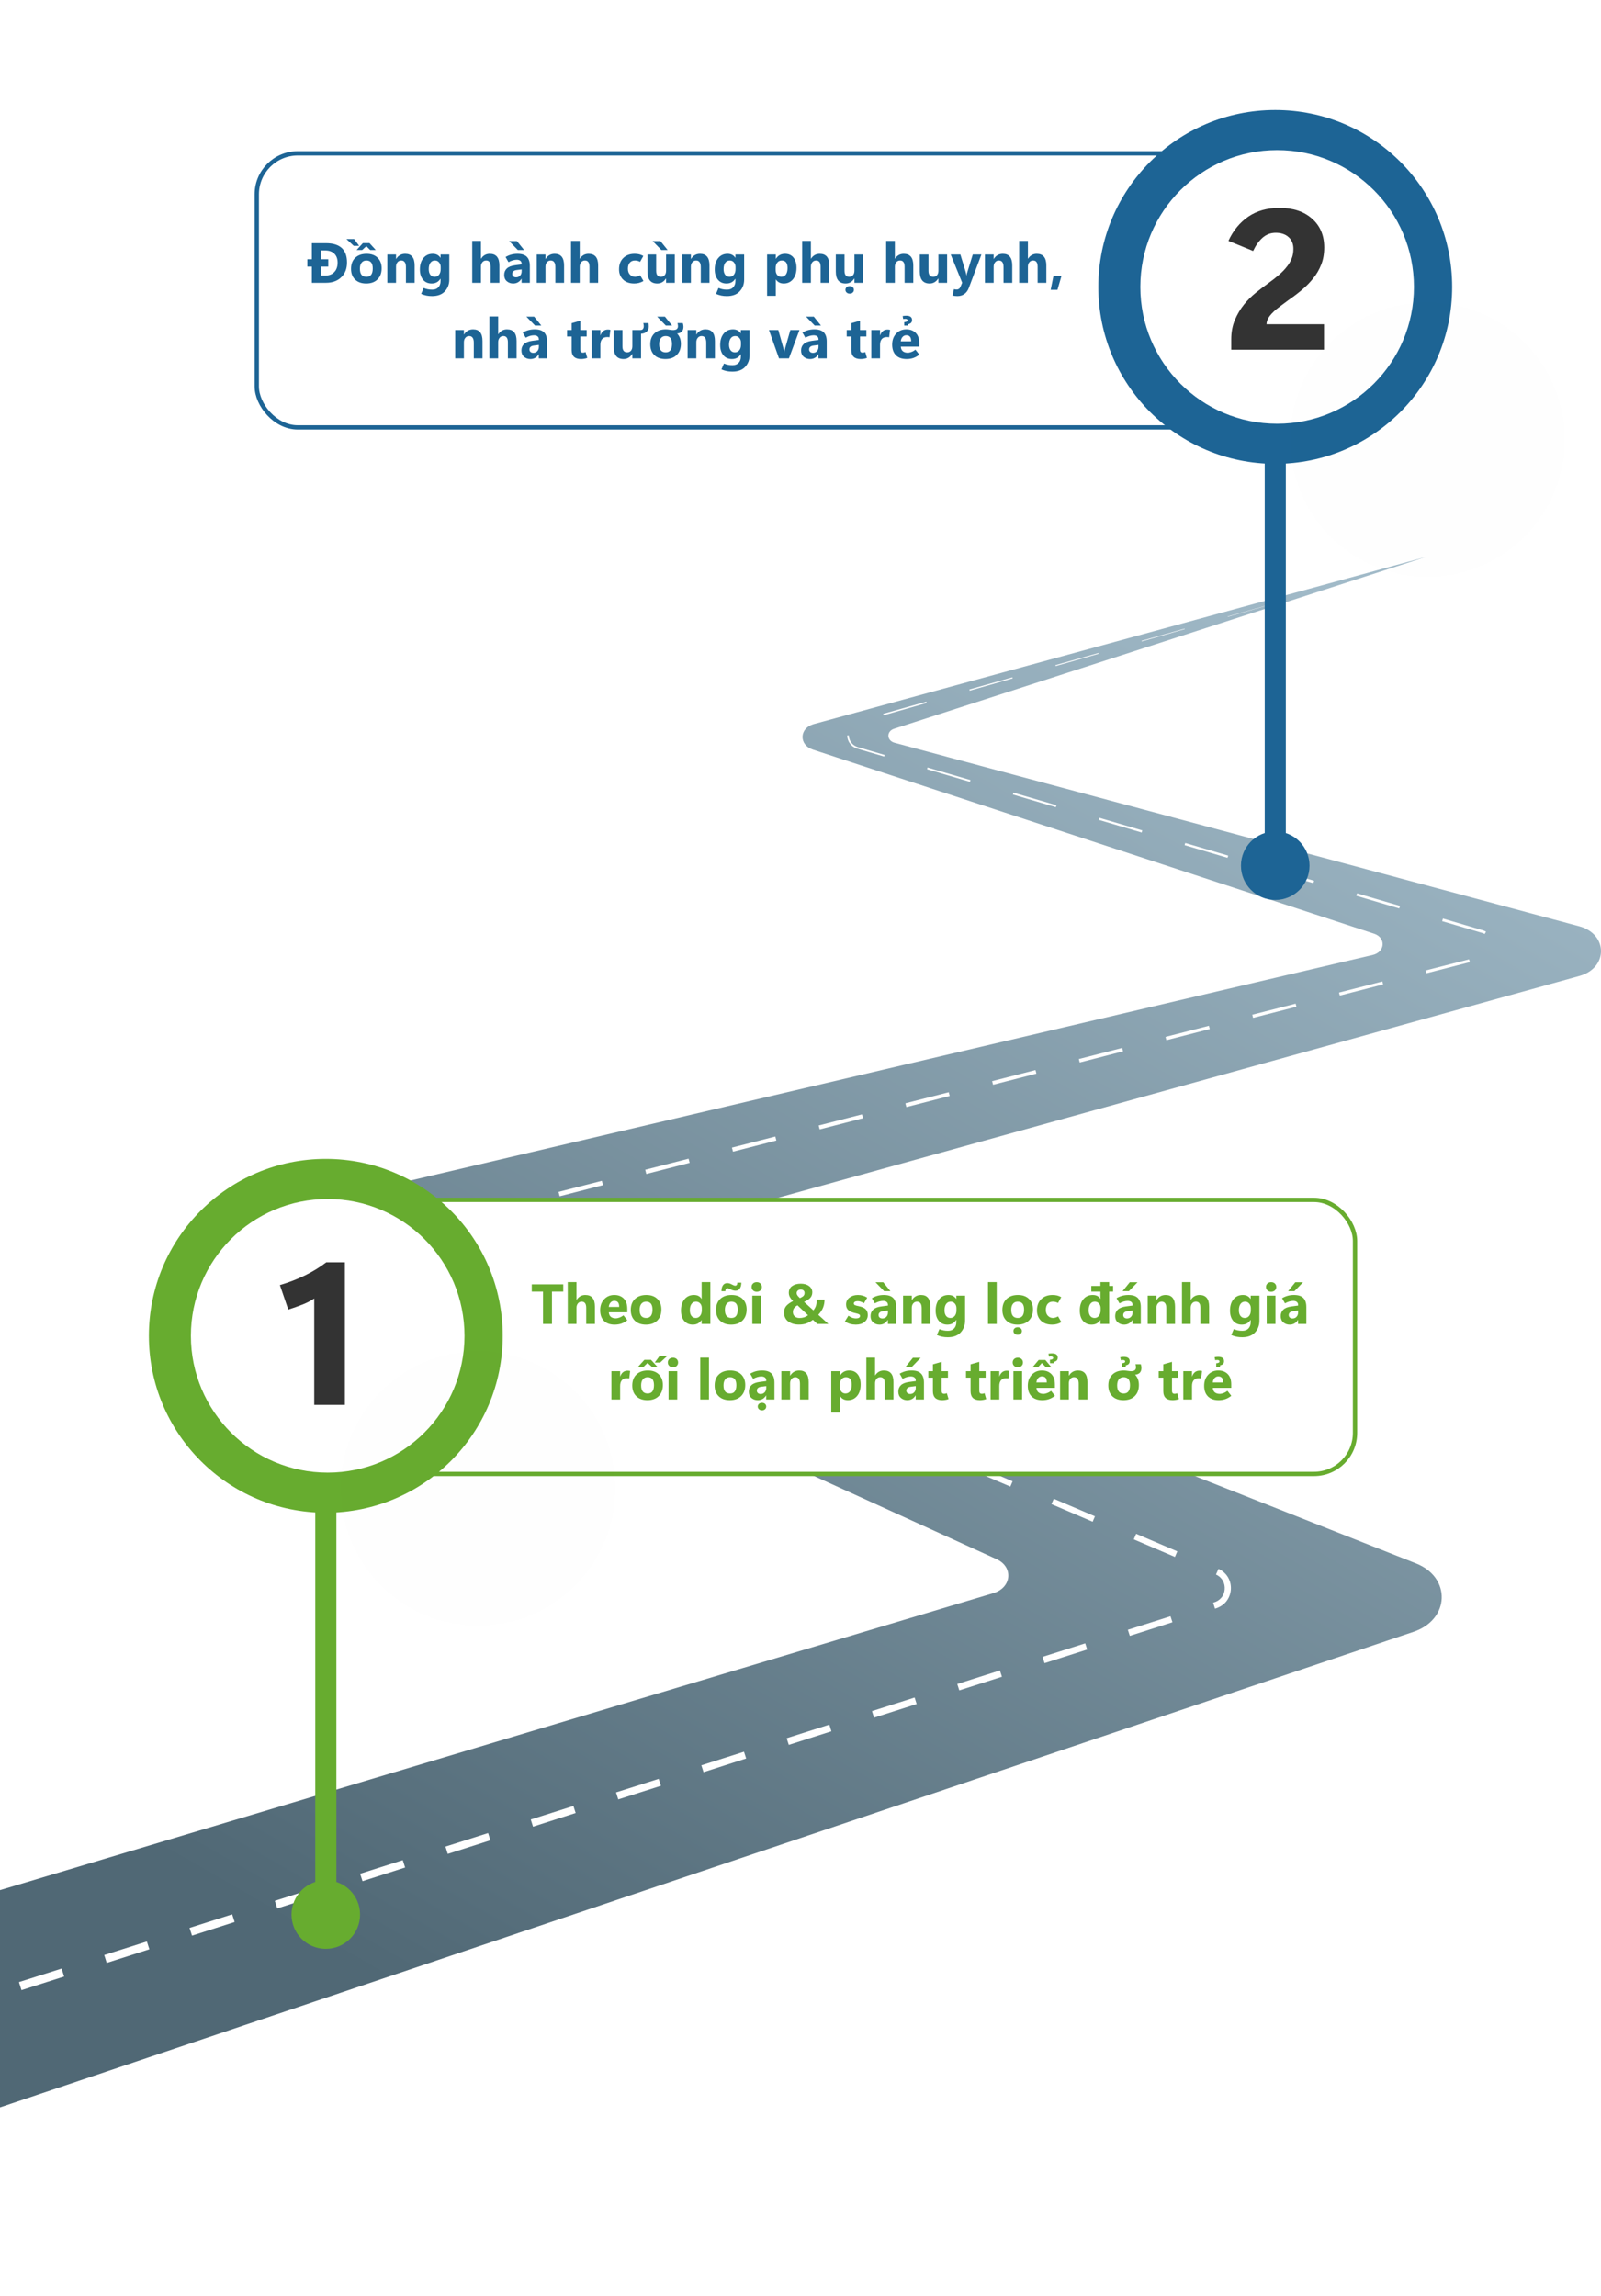 <svg width="463" height="664" viewBox="0 0 742 964" fill="none"
    xmlns="http://www.w3.org/2000/svg">

    <style>
    .pro__once:hover path{
        fill: #67AC2F;
        filter: drop-shadow(3px 5px 2px rgb(0 0 0 / 0.4));
    }
    .pro__once:hover rect{
        fill: #67AC2F;
        filter: drop-shadow(3px 5px 2px rgb(0 0 0 / 0.4));
    }

    .pro__once:hover .pro__text{
        fill: #fff;
    }

    .pro__once:hover rect{
        fill: #fff;
    }

    .pro__twice:hover path{
        fill: #1D6495;
        filter: drop-shadow(3px 5px 2px rgb(0 0 0 / 0.4));
    }

    .pro__twice:hover .pro__text{
        fill: #fff;
    }

    .pro__twice:hover rect{
        fill: #1D6495;
        filter: drop-shadow(3px 5px 2px rgb(0 0 0 / 0.4));
    }

    .pro__twice:hover rect{
        fill: #fff;
    }
    
    </style>


    <path d="M-150.611 870.908L460.411 688.239C468.873 685.711 469.772 676.1 461.895 672.506L183.555 545.726L155.433 532.919C140.682 526.212 143.189 508.056 159.361 504.253L188.632 497.4L636.228 392.474C641.994 391.116 642.412 384.472 636.834 382.634L377.11 297.452L376.734 297.327C370.132 295.154 370.424 287.34 377.152 285.501H377.173L660.861 208.029L414.467 287.632C410.748 288.76 410.853 293.169 414.613 294.172L719.759 375.948L731.877 379.186C745.311 382.78 745.395 398.513 732.002 402.232L718.923 405.846L301.853 521.26C294.728 523.224 294.122 531.414 300.912 534.089L609.568 656.022L656.285 674.47C672.687 680.947 671.976 700.482 655.157 706.145L605.222 722.943L-108.072 962.922C-110.726 963.821 -113.776 962.734 -114.8 960.499L-153.661 876.403C-154.685 874.21 -153.306 871.702 -150.611 870.908Z" fill="url(#paint0_linear_30_363)"/>
    <path d="M8.784 868.505L28.549 862.237L29.719 865.915L9.954 872.224L8.784 868.505Z" fill="white"/>
    <path d="M48.313 855.949L68.078 849.681L69.228 853.295L49.462 859.605L48.313 855.949Z" fill="white"/>
    <path d="M87.843 843.392L107.608 837.103L108.736 840.655L88.992 846.964L87.843 843.392Z" fill="white"/>
    <path d="M127.373 830.835L147.138 824.546L148.245 828.035L128.501 834.345L127.373 830.835Z" fill="white"/>
    <path d="M166.904 818.278L186.669 811.99L187.755 815.395L168.011 821.726L166.904 818.278Z" fill="white"/>
    <path d="M206.454 805.7L226.219 799.432L227.285 802.775L207.52 809.085L206.454 805.7Z" fill="white"/>
    <path d="M245.984 793.144L265.749 786.876L266.794 790.135L247.029 796.466L245.984 793.144Z" fill="white"/>
    <path d="M285.515 780.587L305.28 774.319L306.304 777.516L286.539 783.825L285.515 780.587Z" fill="white"/>
    <path d="M325.044 768.03L344.809 761.741L345.812 764.875L326.068 771.206L325.044 768.03Z" fill="white"/>
    <path d="M364.575 755.473L384.361 749.184L385.322 752.256L365.578 758.565L364.575 755.473Z" fill="white"/>
    <path d="M404.126 742.916L423.891 736.627L424.831 739.636L405.087 745.946L404.126 742.916Z" fill="white"/>
    <path d="M443.656 730.36L463.421 724.071L464.361 726.996L444.596 733.306L443.656 730.36Z" fill="white"/>
    <path d="M483.186 717.782L502.951 711.514L503.87 714.376L484.105 720.686L483.186 717.782Z" fill="white"/>
    <path d="M522.716 705.225L542.481 698.957L543.379 701.736L523.614 708.046L522.716 705.225Z" fill="white"/>
    <path d="M562.245 692.668C563.833 692.229 565.003 691.54 565.964 690.453C566.905 689.388 567.469 687.988 567.594 686.567C567.719 685.126 567.427 683.663 566.717 682.43C566.006 681.198 564.899 680.216 563.562 679.61L564.732 676.998C566.549 677.813 568.179 679.213 569.182 680.989C570.206 682.765 570.624 684.833 570.436 686.818C570.247 688.824 569.454 690.788 568.116 692.334C566.821 693.88 564.836 694.966 563.102 695.426L562.245 692.668Z" fill="white"/>
    <path d="M544.528 671.462L525.453 663.313L526.56 660.743L545.635 668.871L544.528 671.462Z" fill="white"/>
    <path d="M506.398 655.144L487.323 646.995L488.388 644.509L507.464 652.636L506.398 655.144Z" fill="white"/>
    <path d="M468.246 638.847L449.171 630.699L450.195 628.275L469.291 636.403L468.246 638.847Z" fill="white"/>
    <path d="M430.096 622.55L411.021 614.402L412.023 612.041L431.12 620.168L430.096 622.55Z" fill="white"/>
    <path d="M391.945 606.253L372.89 598.105L373.851 595.807L392.948 603.934L391.945 606.253Z" fill="white"/>
    <path d="M353.814 589.957L334.739 581.808L335.679 579.573L354.775 587.7L353.814 589.957Z" fill="white"/>
    <path d="M315.663 573.66L296.588 565.491L297.507 563.339L316.603 571.466L315.663 573.66Z" fill="white"/>
    <path d="M277.512 557.343L258.458 549.194L259.335 547.105L278.432 555.232L277.512 557.343Z" fill="white"/>
    <path d="M239.383 541.046L229.855 536.972L225.092 534.924C223.462 534.214 221.979 533.65 220.265 532.814L221.289 530.871C222.689 531.54 224.423 532.229 225.969 532.898L230.733 534.924L240.281 538.978L239.383 541.046Z" fill="white"/>
    <path d="M218.573 513.551C220.056 512.36 221.978 511.649 223.671 511.273L228.685 509.999L238.735 507.429L239.257 509.497L229.207 512.088L224.193 513.383C222.501 513.759 221.143 514.303 219.889 515.285L218.573 513.551Z" fill="white"/>
    <path d="M258.854 502.289L278.933 497.17L279.455 499.155L259.377 504.315L258.854 502.289Z" fill="white"/>
    <path d="M299.032 492.03L319.131 486.912L319.633 488.834L299.534 493.994L299.032 492.03Z" fill="white"/>
    <path d="M339.231 481.772L359.331 476.632L359.811 478.492L339.712 483.652L339.231 481.772Z" fill="white"/>
    <path d="M379.43 471.513L399.508 466.373L399.968 468.149L379.889 473.331L379.43 471.513Z" fill="white"/>
    <path d="M419.607 461.234L439.707 456.115L440.145 457.828L420.067 462.989L419.607 461.234Z" fill="white"/>
    <path d="M459.806 450.975L479.906 445.836L480.324 447.486L460.245 452.647L459.806 450.975Z" fill="white"/>
    <path d="M500.004 440.717L520.083 435.577L520.5 437.144L500.401 442.325L500.004 440.717Z" fill="white"/>
    <path d="M540.182 430.458L560.281 425.318L560.678 426.823L540.579 431.983L540.182 430.458Z" fill="white"/>
    <path d="M580.381 420.178L600.48 415.059L600.836 416.48L580.757 421.641L580.381 420.178Z" fill="white"/>
    <path d="M620.579 409.92L640.678 404.78L641.013 406.138L620.934 411.32L620.579 409.92Z" fill="white"/>
    <path d="M660.757 399.662L680.856 394.522L681.19 395.817L661.112 400.978L660.757 399.662Z" fill="white"/>
    <path d="M688.086 382.78C687.418 382.383 686.645 382.195 685.788 381.944L683.302 381.213L678.329 379.75L668.384 376.825L668.739 375.613L678.684 378.538L683.657 380.001L686.143 380.732C686.937 380.962 687.877 381.192 688.713 381.693L688.086 382.78Z" fill="white"/>
    <path d="M648.493 370.933L628.603 365.062L628.937 363.934L648.828 369.763L648.493 370.933Z" fill="white"/>
    <path d="M608.691 359.212L588.801 353.341L589.114 352.276L609.025 358.105L608.691 359.212Z" fill="white"/>
    <path d="M568.91 347.47L549.02 341.599L549.312 340.596L569.223 346.446L568.91 347.47Z" fill="white"/>
    <path d="M529.129 335.749L509.239 329.878L509.511 328.938L529.401 334.767L529.129 335.749Z" fill="white"/>
    <path d="M489.328 324.007L469.438 318.136L469.689 317.28L489.6 323.109L489.328 324.007Z" fill="white"/>
    <path d="M449.548 312.265L429.657 306.415L429.887 305.621L449.798 311.45L449.548 312.265Z" fill="white"/>
    <path d="M409.767 300.544L399.822 297.619L397.336 296.887C396.458 296.616 395.644 296.198 394.933 295.613C393.512 294.422 392.698 292.625 392.635 290.787L393.387 290.766C393.45 292.395 394.181 293.983 395.435 295.028C396.646 296.094 398.401 296.365 400.052 296.887L409.997 299.813L409.767 300.544Z" fill="white"/>
    <path d="M409.328 280.758L429.302 275.117L429.469 275.723L409.516 281.426L409.328 280.758Z" fill="white"/>
    <path d="M449.255 269.476L469.208 263.835L469.354 264.315L449.401 270.019L449.255 269.476Z" fill="white"/>
    <path d="M489.161 258.194L509.135 252.552L509.218 252.908L489.286 258.611L489.161 258.194Z" fill="white"/>
    <path d="M529.088 246.911L549.041 241.27L549.103 241.479L529.171 247.203L529.088 246.911Z" fill="white"/>
    <path d="M568.994 235.629L588.968 229.988L588.988 230.071L569.056 235.775L568.994 235.629Z" fill="white"/>
    <path d="M608.921 224.346L618.971 221.505L608.921 224.367V224.346Z" fill="white"/>
    <path d="M155.896 643.554H146.116V837.17H155.896V643.554Z" fill="#67AC2F"/>

    <a class="pro__once" href="http://youcare.vn/hanh-trinh-1/" target="_blank">
        <rect x="152" y="506" width="476" height="127" rx="19" fill="white" stroke="#67AC2F" stroke-width="2"/>
        <path d="M150.992 650.984C196.275 650.984 232.984 614.275 232.984 568.992C232.984 523.709 196.275 487 150.992 487C105.709 487 69 523.709 69 568.992C69 614.275 105.709 650.984 150.992 650.984Z" fill="#67AC2F"/>
        <path d="M151.873 632.395C186.889 632.395 215.275 604.009 215.275 568.992C215.275 533.976 186.889 505.589 151.873 505.589C116.856 505.589 88.47 533.976 88.47 568.992C88.47 604.009 116.856 632.395 151.873 632.395Z" fill="white"/>
        <path class="pro__text" d="M159.829 601H145.632V551.691C143.979 552.803 142.146 553.749 140.133 554.531C138.15 555.312 135.971 556.078 133.597 556.829L129.721 545.471C133.838 544.269 137.729 542.767 141.395 540.964C145.061 539.161 148.336 537.148 151.221 534.924H159.829V601Z" fill="#333333"/>
    </a>

    <a class="pro__twice" href="http://youcare.vn/hanh-trinh-2/" target="_blank">
        <rect x="119" y="21" width="476" height="127" rx="19" fill="white" stroke="#1D6495" stroke-width="2"/>
        <path d="M591.024 164.898C636.307 164.898 673.016 128.189 673.016 82.906C673.016 37.623 636.307 0.914 591.024 0.914C545.741 0.914 509.032 37.623 509.032 82.906C509.032 128.189 545.741 164.898 591.024 164.898Z" fill="#1D6495"/>
        <path d="M591.904 146.309C626.921 146.309 655.307 117.923 655.307 82.906C655.307 47.89 626.921 19.504 591.904 19.504C556.888 19.504 528.501 47.89 528.501 82.906C528.501 117.923 556.888 146.309 591.904 146.309Z" fill="white"/>

        <path class="pro__text" d="M570.634 112V107.132C570.634 103.827 571.19 100.867 572.302 98.253C573.413 95.609 574.811 93.235 576.493 91.132C578.176 89.058 580.009 87.225 581.992 85.633C584.005 84.01 585.913 82.553 587.716 81.261C589.609 79.909 591.262 78.617 592.674 77.385C594.117 76.153 595.319 74.921 596.28 73.689C597.272 72.487 598.038 71.225 598.579 69.903C599.15 68.581 599.435 67.033 599.435 65.26C599.435 62.947 598.684 61.129 597.181 59.806C595.709 58.484 593.726 57.823 591.232 57.823C588.948 57.823 586.935 58.575 585.192 60.077C583.48 61.579 582.007 63.638 580.775 66.252L569.327 61.564C571.49 56.847 574.54 53.121 578.477 50.386C582.443 47.652 587.281 46.285 592.99 46.285C599.33 46.285 604.363 47.953 608.089 51.288C611.845 54.593 613.723 59.04 613.723 64.629C613.723 67.604 613.257 70.248 612.326 72.562C611.424 74.876 610.207 76.979 608.675 78.872C607.172 80.765 605.445 82.538 603.492 84.191C601.569 85.813 599.54 87.361 597.407 88.833C596.055 89.855 594.718 90.846 593.395 91.808C592.103 92.739 590.977 93.686 590.015 94.647C588.993 95.639 588.227 96.6 587.716 97.532C587.236 98.463 586.995 99.35 586.995 100.191H613.633V112H570.634Z" fill="#333333"/>
    </a>


    <g opacity="0.3">
        <path opacity="0.014" d="M231.818 702.511C266.487 696.844 289.999 664.145 284.333 629.476C278.666 594.806 245.967 571.294 211.297 576.96C176.628 582.627 153.116 615.326 158.782 649.996C164.449 684.665 197.148 708.177 231.818 702.511Z" fill="#231F20"/>
    </g>

    <path d="M166.879 837.198C166.879 845.979 159.772 853.086 150.991 853.086C142.21 853.086 135.104 845.979 135.104 837.198C135.104 828.418 142.21 821.311 150.991 821.311C159.772 821.311 166.879 828.418 166.879 837.198Z" fill="#67AC2F"/>
    
    <path d="M261.048 548.507H255.811V563.499H251.663V548.507H246.452V545.139H261.048V548.507ZM275.72 563.499H271.687V556.047C271.687 555.083 271.512 554.362 271.162 553.884C270.812 553.406 270.287 553.167 269.587 553.167C268.87 553.167 268.29 553.436 267.846 553.973C267.402 554.511 267.18 555.194 267.18 556.022V563.499H263.135V544.09H267.18V552.335H267.232C267.727 551.575 268.311 551.007 268.986 550.632C269.66 550.256 270.419 550.069 271.264 550.069C272.75 550.069 273.863 550.517 274.606 551.413C275.349 552.309 275.72 553.653 275.72 555.446V563.499ZM290.712 558.096H282.16C282.228 559.043 282.544 559.748 283.107 560.208C283.679 560.669 284.464 560.9 285.463 560.9C285.838 560.9 286.355 560.789 287.012 560.567C287.678 560.336 288.322 559.978 288.945 559.491L290.738 561.783C289.842 562.492 288.92 563.008 287.972 563.332C287.025 563.657 285.979 563.819 284.836 563.819C282.719 563.819 281.076 563.234 279.906 562.065C278.737 560.887 278.152 559.248 278.152 557.149C278.152 555.057 278.771 553.355 280.009 552.04C281.247 550.726 282.813 550.069 284.708 550.069C286.526 550.069 287.981 550.619 289.073 551.72C290.166 552.813 290.712 554.404 290.712 556.496V558.096ZM286.961 555.612C286.961 554.596 286.769 553.875 286.385 553.448C286.009 553.013 285.442 552.796 284.682 552.796C284.033 552.796 283.47 553.047 282.992 553.551C282.523 554.054 282.237 554.742 282.134 555.612H286.961ZM299.367 563.819C297.182 563.819 295.462 563.204 294.207 561.975C292.953 560.746 292.33 559.086 292.338 556.995C292.347 554.827 292.995 553.133 294.284 551.912C295.582 550.683 297.336 550.069 299.546 550.069C301.723 550.069 303.43 550.679 304.667 551.899C305.905 553.12 306.524 554.742 306.524 556.764C306.524 558.932 305.884 560.652 304.603 561.924C303.332 563.187 301.586 563.819 299.367 563.819ZM299.495 560.721C300.468 560.721 301.193 560.396 301.671 559.748C302.158 559.099 302.401 558.13 302.401 556.841C302.401 555.621 302.158 554.703 301.671 554.089C301.185 553.474 300.451 553.167 299.469 553.167C298.513 553.167 297.771 553.5 297.242 554.165C296.712 554.823 296.448 555.749 296.448 556.944C296.448 558.207 296.7 559.154 297.203 559.786C297.715 560.409 298.479 560.721 299.495 560.721ZM325.126 561.694C324.666 562.402 324.098 562.935 323.424 563.294C322.749 563.644 321.964 563.819 321.068 563.819C319.438 563.819 318.119 563.243 317.112 562.09C316.113 560.93 315.614 559.312 315.614 557.238C315.614 555.07 316.164 553.333 317.265 552.027C318.375 550.721 319.817 550.069 321.593 550.069C322.438 550.069 323.155 550.222 323.744 550.529C324.333 550.828 324.794 551.281 325.126 551.887H325.178V544.09H329.223V563.499H325.178V561.694H325.126ZM319.724 557.123C319.724 558.275 319.967 559.163 320.453 559.786C320.94 560.409 321.614 560.721 322.476 560.721C323.296 560.721 323.961 560.392 324.473 559.735C324.994 559.078 325.254 558.207 325.254 557.123V556.137C325.254 555.284 325.007 554.575 324.512 554.012C324.017 553.448 323.372 553.167 322.579 553.167C321.682 553.167 320.983 553.521 320.479 554.229C319.975 554.929 319.724 555.894 319.724 557.123ZM338.877 563.819C336.692 563.819 334.972 563.204 333.717 561.975C332.462 560.746 331.839 559.086 331.848 556.995C331.856 554.827 332.505 553.133 333.794 551.912C335.091 550.683 336.845 550.069 339.056 550.069C341.232 550.069 342.94 550.679 344.177 551.899C345.415 553.12 346.034 554.742 346.034 556.764C346.034 558.932 345.393 560.652 344.113 561.924C342.841 563.187 341.096 563.819 338.877 563.819ZM339.005 560.721C339.978 560.721 340.703 560.396 341.181 559.748C341.668 559.099 341.911 558.13 341.911 556.841C341.911 555.621 341.668 554.703 341.181 554.089C340.695 553.474 339.961 553.167 338.979 553.167C338.023 553.167 337.281 553.5 336.751 554.165C336.222 554.823 335.958 555.749 335.958 556.944C335.958 558.207 336.209 559.154 336.713 559.786C337.225 560.409 337.989 560.721 339.005 560.721ZM343.575 544.346C343.575 545.541 343.336 546.467 342.858 547.124C342.389 547.773 341.745 548.097 340.925 548.097C340.558 548.097 340.195 548.05 339.837 547.956C339.478 547.862 339.124 547.726 338.774 547.546C338.399 547.341 338.079 547.192 337.814 547.098C337.55 546.996 337.345 546.945 337.2 546.945C336.858 546.945 336.602 547.06 336.431 547.29C336.261 547.521 336.175 547.866 336.175 548.327H334.37C334.37 547.141 334.605 546.219 335.074 545.562C335.544 544.905 336.201 544.576 337.046 544.576C337.396 544.576 337.75 544.627 338.109 544.73C338.467 544.832 338.83 544.99 339.197 545.203C339.538 545.391 339.837 545.532 340.093 545.626C340.349 545.72 340.562 545.767 340.733 545.767C341.066 545.767 341.314 545.647 341.476 545.408C341.646 545.169 341.732 544.815 341.732 544.346H343.575ZM350.707 548.583C350.007 548.583 349.435 548.37 348.991 547.943C348.547 547.516 348.325 546.987 348.325 546.356C348.325 545.698 348.547 545.165 348.991 544.755C349.435 544.337 350.007 544.128 350.707 544.128C351.415 544.128 351.987 544.337 352.422 544.755C352.866 545.165 353.088 545.698 353.088 546.356C353.088 547.013 352.866 547.551 352.422 547.969C351.987 548.379 351.415 548.583 350.707 548.583ZM352.704 563.499H348.658V550.389H352.704V563.499ZM378.809 563.499L376.748 561.566C375.732 562.351 374.725 562.918 373.726 563.268C372.728 563.618 371.588 563.793 370.308 563.793C368.302 563.793 366.646 563.315 365.34 562.359C364.035 561.403 363.382 560.008 363.382 558.173C363.382 556.884 363.753 555.843 364.495 555.049C365.247 554.247 366.266 553.534 367.555 552.911C366.864 552.194 366.36 551.541 366.045 550.952C365.737 550.363 365.584 549.727 365.584 549.044C365.584 547.687 366.104 546.646 367.146 545.92C368.187 545.195 369.523 544.832 371.153 544.832C372.723 544.832 373.999 545.203 374.981 545.946C375.971 546.689 376.466 547.649 376.466 548.827C376.466 549.723 376.214 550.512 375.711 551.195C375.207 551.869 374.192 552.565 372.664 553.282L376.978 557.2C377.601 556.423 378.02 555.642 378.233 554.857C378.446 554.063 378.553 553.188 378.553 552.232H382.138C382.138 553.53 381.92 554.737 381.485 555.855C381.058 556.974 380.316 558.109 379.257 559.261L383.93 563.499H378.809ZM370.718 551.515C371.435 551.208 371.972 550.884 372.331 550.542C372.698 550.192 372.881 549.714 372.881 549.108C372.881 548.605 372.706 548.216 372.356 547.943C372.006 547.67 371.605 547.534 371.153 547.534C370.581 547.534 370.116 547.696 369.757 548.02C369.399 548.336 369.22 548.72 369.22 549.172C369.22 549.556 369.339 549.923 369.578 550.273C369.817 550.615 370.197 551.029 370.718 551.515ZM374.507 559.466L369.578 554.844C369.006 555.168 368.511 555.578 368.093 556.073C367.683 556.56 367.479 557.204 367.479 558.006C367.479 558.834 367.76 559.496 368.323 559.991C368.887 560.486 369.617 560.733 370.513 560.733C371.272 560.733 371.964 560.639 372.587 560.452C373.21 560.264 373.85 559.935 374.507 559.466ZM391.561 562.359L393.212 559.671C393.656 560.012 394.181 560.307 394.787 560.554C395.393 560.802 396.067 560.925 396.81 560.925C397.331 560.925 397.757 560.832 398.09 560.644C398.423 560.447 398.59 560.161 398.59 559.786C398.59 559.487 398.466 559.252 398.218 559.082C397.979 558.903 397.497 558.736 396.772 558.582C395.141 558.241 393.959 557.759 393.225 557.136C392.491 556.513 392.124 555.621 392.124 554.46C392.124 553.128 392.653 552.066 393.712 551.272C394.779 550.47 396.08 550.069 397.617 550.069C398.419 550.069 399.183 550.175 399.908 550.389C400.634 550.593 401.304 550.901 401.918 551.31L400.395 553.909C399.874 553.577 399.379 553.333 398.91 553.18C398.44 553.017 397.958 552.936 397.463 552.936C396.942 552.936 396.52 553.035 396.195 553.231C395.88 553.427 395.722 553.679 395.722 553.986C395.722 554.345 395.88 554.605 396.195 554.767C396.511 554.921 397.1 555.083 397.962 555.254C399.482 555.561 400.566 556.043 401.214 556.7C401.863 557.349 402.187 558.228 402.187 559.338C402.187 560.678 401.679 561.762 400.664 562.59C399.657 563.409 398.316 563.819 396.644 563.819C395.73 563.819 394.855 563.704 394.019 563.473C393.191 563.234 392.372 562.863 391.561 562.359ZM415.336 563.499H411.508V561.617H411.457C411.021 562.351 410.475 562.901 409.818 563.268C409.169 563.635 408.431 563.819 407.603 563.819C406.468 563.819 405.49 563.473 404.671 562.782C403.86 562.082 403.455 561.105 403.455 559.85C403.455 558.638 403.856 557.648 404.658 556.88C405.469 556.111 406.732 555.612 408.448 555.382L411.533 554.972V554.716C411.533 554.093 411.333 553.623 410.932 553.308C410.53 552.983 409.976 552.821 409.267 552.821C408.73 552.821 408.128 552.911 407.462 553.09C406.805 553.269 406.135 553.555 405.452 553.948L404.082 551.554C404.978 551.033 405.866 550.657 406.745 550.427C407.633 550.188 408.597 550.069 409.639 550.069C411.593 550.069 413.031 550.534 413.953 551.464C414.875 552.394 415.336 553.794 415.336 555.663V563.499ZM411.533 558.173V557.289L409.152 557.597C408.495 557.682 408 557.883 407.667 558.198C407.343 558.506 407.18 558.898 407.18 559.376C407.18 559.837 407.338 560.217 407.654 560.516C407.978 560.806 408.414 560.951 408.96 560.951C409.72 560.951 410.338 560.691 410.816 560.17C411.294 559.641 411.533 558.975 411.533 558.173ZM412.686 548.315H409.779L405.759 544.179H409.357L412.686 548.315ZM431.199 563.499H427.166V556.214C427.166 555.198 426.982 554.439 426.615 553.935C426.257 553.423 425.715 553.167 424.989 553.167C424.289 553.167 423.713 553.436 423.261 553.973C422.808 554.511 422.582 555.194 422.582 556.022V563.499H418.537V550.389H422.582V552.463H422.634C423.12 551.66 423.713 551.063 424.413 550.67C425.113 550.269 425.924 550.069 426.846 550.069C428.297 550.069 429.385 550.521 430.11 551.426C430.836 552.322 431.199 553.67 431.199 555.471V563.499ZM447.266 562.001C447.266 564.16 446.584 565.974 445.218 567.442C443.861 568.919 441.868 569.657 439.239 569.657C438.317 569.657 437.459 569.576 436.666 569.414C435.88 569.252 435.065 568.991 434.22 568.633L435.385 565.893C436.034 566.166 436.661 566.362 437.267 566.482C437.873 566.61 438.56 566.674 439.329 566.674C440.592 566.674 441.556 566.303 442.222 565.56C442.888 564.826 443.221 563.857 443.221 562.654V561.617H443.169C442.709 562.351 442.137 562.901 441.454 563.268C440.771 563.635 439.981 563.819 439.085 563.819C437.404 563.819 436.072 563.23 435.091 562.052C434.118 560.866 433.631 559.291 433.631 557.328C433.631 555.1 434.177 553.333 435.27 552.027C436.363 550.721 437.801 550.069 439.585 550.069C440.378 550.069 441.074 550.222 441.671 550.529C442.277 550.837 442.777 551.298 443.169 551.912H443.221V550.389H447.266V562.001ZM443.272 557.2V556.163C443.272 555.335 443.024 554.631 442.529 554.05C442.043 553.461 441.407 553.167 440.622 553.167C439.725 553.167 439.021 553.517 438.509 554.217C437.997 554.917 437.741 555.902 437.741 557.174C437.741 558.267 437.984 559.133 438.471 559.773C438.957 560.405 439.623 560.721 440.468 560.721C441.313 560.721 441.992 560.4 442.504 559.76C443.016 559.112 443.272 558.258 443.272 557.2ZM457.893 563.499V544.09H461.939V563.499H457.893ZM471.592 563.819C469.407 563.819 467.687 563.204 466.432 561.975C465.178 560.746 464.555 559.086 464.563 556.995C464.572 554.827 465.22 553.133 466.509 551.912C467.807 550.683 469.561 550.069 471.771 550.069C473.948 550.069 475.655 550.679 476.892 551.899C478.13 553.12 478.749 554.742 478.749 556.764C478.749 558.932 478.109 560.652 476.828 561.924C475.557 563.187 473.811 563.819 471.592 563.819ZM471.72 560.721C472.693 560.721 473.418 560.396 473.896 559.748C474.383 559.099 474.626 558.13 474.626 556.841C474.626 555.621 474.383 554.703 473.896 554.089C473.41 553.474 472.676 553.167 471.694 553.167C470.738 553.167 469.996 553.5 469.467 554.165C468.937 554.823 468.673 555.749 468.673 556.944C468.673 558.207 468.925 559.154 469.428 559.786C469.94 560.409 470.704 560.721 471.72 560.721ZM471.656 568.518C471.084 568.518 470.61 568.347 470.235 568.005C469.868 567.664 469.684 567.25 469.684 566.764C469.684 566.251 469.872 565.833 470.248 565.509C470.623 565.193 471.093 565.035 471.656 565.035C472.228 565.035 472.693 565.197 473.051 565.522C473.418 565.846 473.602 566.26 473.602 566.764C473.602 567.267 473.418 567.685 473.051 568.018C472.693 568.351 472.228 568.518 471.656 568.518ZM491.91 562.679C491.219 563.072 490.532 563.358 489.849 563.537C489.175 563.725 488.436 563.819 487.634 563.819C485.415 563.819 483.686 563.209 482.449 561.988C481.211 560.767 480.592 559.193 480.592 557.264C480.592 555.036 481.25 553.282 482.564 552.002C483.887 550.713 485.637 550.069 487.813 550.069C488.641 550.069 489.362 550.15 489.977 550.312C490.591 550.465 491.215 550.717 491.846 551.067L490.348 553.781C489.956 553.568 489.571 553.414 489.196 553.32C488.829 553.218 488.423 553.167 487.98 553.167C486.955 553.167 486.153 553.5 485.573 554.165C484.992 554.831 484.702 555.774 484.702 556.995C484.702 558.164 485.026 559.078 485.675 559.735C486.324 560.392 487.109 560.721 488.031 560.721C488.278 560.721 488.616 560.665 489.042 560.554C489.478 560.435 489.917 560.247 490.361 559.991L491.91 562.679ZM515.877 548.507H514.046V563.499H510.001V561.694H509.949C509.489 562.402 508.921 562.935 508.247 563.294C507.572 563.644 506.787 563.819 505.891 563.819C504.252 563.819 502.933 563.243 501.935 562.09C500.936 560.93 500.437 559.312 500.437 557.238C500.437 555.07 500.987 553.333 502.088 552.027C503.19 550.721 504.632 550.069 506.416 550.069C507.261 550.069 507.978 550.222 508.567 550.529C509.156 550.828 509.617 551.281 509.949 551.887H510.001V548.507H505.776V545.882H510.001V544.09H514.046V545.882H515.877V548.507ZM510.078 557.123V556.137C510.078 555.284 509.83 554.575 509.335 554.012C508.84 553.448 508.195 553.167 507.402 553.167C506.506 553.167 505.806 553.521 505.302 554.229C504.798 554.929 504.547 555.894 504.547 557.123C504.547 558.275 504.79 559.163 505.276 559.786C505.763 560.409 506.437 560.721 507.299 560.721C508.119 560.721 508.784 560.392 509.297 559.735C509.817 559.078 510.078 558.207 510.078 557.123ZM528.719 563.499H524.891V561.617H524.839C524.404 562.351 523.858 562.901 523.201 563.268C522.552 563.635 521.814 563.819 520.986 563.819C519.85 563.819 518.873 563.473 518.054 562.782C517.243 562.082 516.837 561.105 516.837 559.85C516.837 558.638 517.239 557.648 518.041 556.88C518.852 556.111 520.115 555.612 521.831 555.382L524.916 554.972V554.716C524.916 554.093 524.716 553.623 524.314 553.308C523.913 552.983 523.358 552.821 522.65 552.821C522.112 552.821 521.511 552.911 520.845 553.09C520.188 553.269 519.518 553.555 518.835 553.948L517.465 551.554C518.361 551.033 519.249 550.657 520.128 550.427C521.015 550.188 521.98 550.069 523.021 550.069C524.976 550.069 526.414 550.534 527.336 551.464C528.258 552.394 528.719 553.794 528.719 555.663V563.499ZM524.916 558.173V557.289L522.535 557.597C521.878 557.682 521.383 557.883 521.05 558.198C520.725 558.506 520.563 558.898 520.563 559.376C520.563 559.837 520.721 560.217 521.037 560.516C521.361 560.806 521.796 560.951 522.343 560.951C523.102 560.951 523.721 560.691 524.199 560.17C524.677 559.641 524.916 558.975 524.916 558.173ZM523.188 548.315H520.269L523.597 544.179H527.195L523.188 548.315ZM544.581 563.499H540.548V556.214C540.548 555.198 540.365 554.439 539.998 553.935C539.639 553.423 539.097 553.167 538.372 553.167C537.672 553.167 537.096 553.436 536.644 553.973C536.191 554.511 535.965 555.194 535.965 556.022V563.499H531.919V550.389H535.965V552.463H536.016C536.503 551.66 537.096 551.063 537.796 550.67C538.496 550.269 539.307 550.069 540.228 550.069C541.679 550.069 542.768 550.521 543.493 551.426C544.219 552.322 544.581 553.67 544.581 555.471V563.499ZM560.38 563.499H556.347V556.047C556.347 555.083 556.172 554.362 555.822 553.884C555.472 553.406 554.948 553.167 554.248 553.167C553.531 553.167 552.95 553.436 552.506 553.973C552.063 554.511 551.841 555.194 551.841 556.022V563.499H547.795V544.09H551.841V552.335H551.892C552.387 551.575 552.972 551.007 553.646 550.632C554.32 550.256 555.08 550.069 555.925 550.069C557.41 550.069 558.524 550.517 559.266 551.413C560.009 552.309 560.38 553.653 560.38 555.446V563.499ZM583.694 562.001C583.694 564.16 583.012 565.974 581.646 567.442C580.289 568.919 578.296 569.657 575.667 569.657C574.745 569.657 573.887 569.576 573.094 569.414C572.308 569.252 571.493 568.991 570.648 568.633L571.813 565.893C572.462 566.166 573.089 566.362 573.695 566.482C574.301 566.61 574.988 566.674 575.757 566.674C577.02 566.674 577.984 566.303 578.65 565.56C579.316 564.826 579.649 563.857 579.649 562.654V561.617H579.597C579.137 562.351 578.565 562.901 577.882 563.268C577.199 563.635 576.409 563.819 575.513 563.819C573.832 563.819 572.5 563.23 571.519 562.052C570.546 560.866 570.059 559.291 570.059 557.328C570.059 555.1 570.605 553.333 571.698 552.027C572.791 550.721 574.229 550.069 576.013 550.069C576.806 550.069 577.502 550.222 578.099 550.529C578.705 550.837 579.205 551.298 579.597 551.912H579.649V550.389H583.694V562.001ZM579.7 557.2V556.163C579.7 555.335 579.452 554.631 578.957 554.05C578.471 553.461 577.835 553.167 577.05 553.167C576.153 553.167 575.449 553.517 574.937 554.217C574.425 554.917 574.169 555.902 574.169 557.174C574.169 558.267 574.412 559.133 574.899 559.773C575.385 560.405 576.051 560.721 576.896 560.721C577.741 560.721 578.42 560.4 578.932 559.76C579.444 559.112 579.7 558.258 579.7 557.2ZM589.123 548.583C588.423 548.583 587.851 548.37 587.407 547.943C586.963 547.516 586.741 546.987 586.741 546.356C586.741 545.698 586.963 545.165 587.407 544.755C587.851 544.337 588.423 544.128 589.123 544.128C589.831 544.128 590.403 544.337 590.838 544.755C591.282 545.165 591.504 545.698 591.504 546.356C591.504 547.013 591.282 547.551 590.838 547.969C590.403 548.379 589.831 548.583 589.123 548.583ZM591.12 563.499H587.074V550.389H591.12V563.499ZM605.434 563.499H601.606V561.617H601.554C601.119 562.351 600.573 562.901 599.916 563.268C599.267 563.635 598.529 563.819 597.701 563.819C596.566 563.819 595.588 563.473 594.769 562.782C593.958 562.082 593.553 561.105 593.553 559.85C593.553 558.638 593.954 557.648 594.756 556.88C595.567 556.111 596.83 555.612 598.546 555.382L601.631 554.972V554.716C601.631 554.093 601.431 553.623 601.03 553.308C600.628 552.983 600.074 552.821 599.365 552.821C598.827 552.821 598.226 552.911 597.56 553.09C596.903 553.269 596.233 553.555 595.55 553.948L594.18 551.554C595.076 551.033 595.964 550.657 596.843 550.427C597.731 550.188 598.695 550.069 599.736 550.069C601.691 550.069 603.129 550.534 604.051 551.464C604.973 552.394 605.434 553.794 605.434 555.663V563.499ZM601.631 558.173V557.289L599.25 557.597C598.593 557.682 598.098 557.883 597.765 558.198C597.44 558.506 597.278 558.898 597.278 559.376C597.278 559.837 597.436 560.217 597.752 560.516C598.076 560.806 598.512 560.951 599.058 560.951C599.818 560.951 600.436 560.691 600.914 560.17C601.392 559.641 601.631 558.975 601.631 558.173ZM599.903 548.315H596.984L600.313 544.179H603.91L599.903 548.315ZM291.634 588.743C291.472 588.709 291.305 588.683 291.135 588.666C290.964 588.649 290.776 588.641 290.571 588.641C289.504 588.641 288.711 588.956 288.19 589.588C287.669 590.211 287.409 591.094 287.409 592.238V598.499H283.363V585.389H287.409V587.821H287.46C287.776 586.933 288.22 586.268 288.792 585.824C289.372 585.38 290.081 585.158 290.917 585.158C291.105 585.158 291.288 585.171 291.468 585.197C291.655 585.222 291.847 585.256 292.044 585.299L291.634 588.743ZM300.058 598.819C297.873 598.819 296.153 598.204 294.899 596.975C293.644 595.746 293.021 594.086 293.029 591.995C293.038 589.827 293.687 588.133 294.976 586.912C296.273 585.683 298.027 585.069 300.238 585.069C302.414 585.069 304.121 585.679 305.359 586.899C306.596 588.12 307.215 589.742 307.215 591.764C307.215 593.932 306.575 595.652 305.295 596.924C304.023 598.187 302.277 598.819 300.058 598.819ZM300.186 595.721C301.159 595.721 301.885 595.396 302.363 594.748C302.849 594.099 303.093 593.13 303.093 591.841C303.093 590.621 302.849 589.703 302.363 589.089C301.876 588.474 301.142 588.167 300.161 588.167C299.205 588.167 298.462 588.5 297.933 589.165C297.404 589.823 297.139 590.749 297.139 591.944C297.139 593.207 297.391 594.154 297.895 594.786C298.407 595.409 299.171 595.721 300.186 595.721ZM302.056 583.315L300.122 581.561L298.304 583.315H295.744L298.65 580.127H301.723L304.629 583.315H302.056ZM303.451 581.381L305.756 578.232H309.353L305.96 581.381H303.451ZM311.888 583.583C311.188 583.583 310.616 583.37 310.173 582.943C309.729 582.516 309.507 581.987 309.507 581.356C309.507 580.698 309.729 580.165 310.173 579.755C310.616 579.337 311.188 579.128 311.888 579.128C312.597 579.128 313.168 579.337 313.604 579.755C314.048 580.165 314.27 580.698 314.27 581.356C314.27 582.013 314.048 582.551 313.604 582.969C313.168 583.379 312.597 583.583 311.888 583.583ZM313.885 598.499H309.84V585.389H313.885V598.499ZM324.537 598.499V579.09H328.583V598.499H324.537ZM338.237 598.819C336.052 598.819 334.332 598.204 333.077 596.975C331.822 595.746 331.199 594.086 331.208 591.995C331.216 589.827 331.865 588.133 333.154 586.912C334.451 585.683 336.205 585.069 338.416 585.069C340.592 585.069 342.299 585.679 343.537 586.899C344.775 588.12 345.393 589.742 345.393 591.764C345.393 593.932 344.753 595.652 343.473 596.924C342.201 598.187 340.456 598.819 338.237 598.819ZM338.365 595.721C339.338 595.721 340.063 595.396 340.541 594.748C341.028 594.099 341.271 593.13 341.271 591.841C341.271 590.621 341.028 589.703 340.541 589.089C340.055 588.474 339.321 588.167 338.339 588.167C337.383 588.167 336.641 588.5 336.111 589.165C335.582 589.823 335.318 590.749 335.318 591.944C335.318 593.207 335.569 594.154 336.073 594.786C336.585 595.409 337.349 595.721 338.365 595.721ZM358.926 598.499H355.098V596.617H355.047C354.612 597.351 354.065 597.901 353.408 598.268C352.759 598.635 352.021 598.819 351.193 598.819C350.058 598.819 349.081 598.473 348.261 597.782C347.45 597.082 347.045 596.105 347.045 594.85C347.045 593.638 347.446 592.648 348.249 591.88C349.059 591.111 350.323 590.612 352.038 590.382L355.124 589.972V589.716C355.124 589.093 354.923 588.623 354.522 588.308C354.121 587.983 353.566 587.821 352.858 587.821C352.32 587.821 351.718 587.911 351.052 588.09C350.395 588.269 349.725 588.555 349.042 588.948L347.672 586.554C348.569 586.033 349.456 585.657 350.335 585.427C351.223 585.188 352.188 585.069 353.229 585.069C355.183 585.069 356.622 585.534 357.543 586.464C358.465 587.394 358.926 588.794 358.926 590.663V598.499ZM355.124 593.173V592.289L352.742 592.597C352.085 592.682 351.59 592.883 351.257 593.198C350.933 593.506 350.771 593.898 350.771 594.376C350.771 594.837 350.929 595.217 351.244 595.516C351.569 595.806 352.004 595.951 352.55 595.951C353.31 595.951 353.929 595.691 354.407 595.17C354.885 594.641 355.124 593.975 355.124 593.173ZM353.165 603.518C352.593 603.518 352.119 603.347 351.744 603.005C351.377 602.664 351.193 602.25 351.193 601.764C351.193 601.251 351.381 600.833 351.757 600.509C352.132 600.193 352.601 600.035 353.165 600.035C353.737 600.035 354.202 600.197 354.56 600.522C354.927 600.846 355.111 601.26 355.111 601.764C355.111 602.267 354.927 602.685 354.56 603.018C354.202 603.351 353.737 603.518 353.165 603.518ZM374.789 598.499H370.756V591.214C370.756 590.198 370.573 589.439 370.206 588.935C369.847 588.423 369.305 588.167 368.58 588.167C367.88 588.167 367.304 588.436 366.851 588.973C366.399 589.511 366.173 590.194 366.173 591.022V598.499H362.127V585.389H366.173V587.463H366.224C366.71 586.66 367.304 586.063 368.003 585.67C368.703 585.269 369.514 585.069 370.436 585.069C371.887 585.069 372.975 585.521 373.701 586.426C374.426 587.322 374.789 588.67 374.789 590.471V598.499ZM389.346 596.975H389.295V604.529H385.249V585.389H389.295V587.36H389.346C389.841 586.592 390.438 586.02 391.138 585.645C391.847 585.261 392.653 585.069 393.558 585.069C395.248 585.069 396.558 585.653 397.489 586.823C398.419 587.983 398.884 589.567 398.884 591.572C398.884 593.757 398.342 595.511 397.258 596.834C396.174 598.157 394.74 598.819 392.956 598.819C392.163 598.819 391.467 598.665 390.869 598.358C390.272 598.051 389.764 597.59 389.346 596.975ZM389.231 591.598V592.648C389.231 593.553 389.47 594.291 389.948 594.863C390.426 595.435 391.053 595.721 391.83 595.721C392.751 595.721 393.464 595.366 393.968 594.658C394.48 593.941 394.736 592.93 394.736 591.624C394.736 590.471 394.51 589.609 394.057 589.037C393.614 588.457 392.944 588.167 392.047 588.167C391.219 588.167 390.541 588.483 390.012 589.114C389.491 589.737 389.231 590.565 389.231 591.598ZM414.094 598.499H410.061V591.047C410.061 590.083 409.886 589.362 409.536 588.884C409.186 588.406 408.661 588.167 407.961 588.167C407.244 588.167 406.664 588.436 406.22 588.973C405.776 589.511 405.554 590.194 405.554 591.022V598.499H401.509V579.09H405.554V587.335H405.606C406.101 586.575 406.685 586.007 407.36 585.632C408.034 585.256 408.794 585.069 409.639 585.069C411.124 585.069 412.238 585.517 412.98 586.413C413.723 587.309 414.094 588.653 414.094 590.446V598.499ZM428.216 598.499H424.388V596.617H424.336C423.901 597.351 423.355 597.901 422.698 598.268C422.049 598.635 421.311 598.819 420.483 598.819C419.347 598.819 418.37 598.473 417.551 597.782C416.74 597.082 416.334 596.105 416.334 594.85C416.334 593.638 416.736 592.648 417.538 591.88C418.349 591.111 419.612 590.612 421.328 590.382L424.413 589.972V589.716C424.413 589.093 424.213 588.623 423.811 588.308C423.41 587.983 422.855 587.821 422.147 587.821C421.609 587.821 421.008 587.911 420.342 588.09C419.685 588.269 419.015 588.555 418.332 588.948L416.962 586.554C417.858 586.033 418.746 585.657 419.625 585.427C420.513 585.188 421.477 585.069 422.518 585.069C424.473 585.069 425.911 585.534 426.833 586.464C427.755 587.394 428.216 588.794 428.216 590.663V598.499ZM424.413 593.173V592.289L422.032 592.597C421.375 592.682 420.88 592.883 420.547 593.198C420.222 593.506 420.06 593.898 420.06 594.376C420.06 594.837 420.218 595.217 420.534 595.516C420.858 595.806 421.293 595.951 421.84 595.951C422.599 595.951 423.218 595.691 423.696 595.17C424.174 594.641 424.413 593.975 424.413 593.173ZM422.685 583.315H419.766L423.094 579.179H426.692L422.685 583.315ZM439.61 598.294C439.201 598.465 438.74 598.593 438.227 598.678C437.724 598.772 437.212 598.819 436.691 598.819C435.257 598.819 434.178 598.473 433.452 597.782C432.727 597.09 432.364 596.058 432.364 594.684V588.372H430.238V585.389H432.364V582.213L436.397 581.061V585.389H439.341V588.372H436.397V594.427C436.397 594.931 436.495 595.298 436.691 595.528C436.887 595.75 437.203 595.861 437.639 595.861C437.852 595.861 438.057 595.836 438.253 595.785C438.449 595.725 438.637 595.652 438.816 595.567L439.61 598.294ZM457.073 598.294C456.664 598.465 456.203 598.593 455.691 598.678C455.187 598.772 454.675 598.819 454.154 598.819C452.72 598.819 451.641 598.473 450.915 597.782C450.19 597.09 449.827 596.058 449.827 594.684V588.372H447.702V585.389H449.827V582.213L453.86 581.061V585.389H456.805V588.372H453.86V594.427C453.86 594.931 453.958 595.298 454.154 595.528C454.351 595.75 454.666 595.861 455.102 595.861C455.315 595.861 455.52 595.836 455.716 595.785C455.913 595.725 456.1 595.652 456.28 595.567L457.073 598.294ZM467.367 588.743C467.205 588.709 467.038 588.683 466.868 588.666C466.697 588.649 466.509 588.641 466.304 588.641C465.237 588.641 464.444 588.956 463.923 589.588C463.402 590.211 463.142 591.094 463.142 592.238V598.499H459.096V585.389H463.142V587.821H463.193C463.509 586.933 463.953 586.268 464.525 585.824C465.105 585.38 465.814 585.158 466.65 585.158C466.838 585.158 467.021 585.171 467.201 585.197C467.388 585.222 467.58 585.256 467.777 585.299L467.367 588.743ZM471.72 583.583C471.02 583.583 470.448 583.37 470.004 582.943C469.561 582.516 469.339 581.987 469.339 581.356C469.339 580.698 469.561 580.165 470.004 579.755C470.448 579.337 471.02 579.128 471.72 579.128C472.428 579.128 473 579.337 473.436 579.755C473.879 580.165 474.101 580.698 474.101 581.356C474.101 582.013 473.879 582.551 473.436 582.969C473 583.379 472.428 583.583 471.72 583.583ZM473.717 598.499H469.671V585.389H473.717V598.499ZM488.901 593.096H480.349C480.417 594.043 480.733 594.748 481.297 595.208C481.868 595.669 482.654 595.9 483.652 595.9C484.028 595.9 484.544 595.789 485.201 595.567C485.867 595.336 486.512 594.978 487.135 594.491L488.927 596.783C488.031 597.492 487.109 598.008 486.162 598.332C485.214 598.657 484.169 598.819 483.025 598.819C480.908 598.819 479.265 598.234 478.096 597.065C476.926 595.887 476.342 594.248 476.342 592.149C476.342 590.057 476.961 588.355 478.198 587.04C479.436 585.726 481.002 585.069 482.897 585.069C484.715 585.069 486.17 585.619 487.263 586.72C488.355 587.813 488.901 589.404 488.901 591.496V593.096ZM485.15 590.612C485.15 589.596 484.958 588.875 484.574 588.448C484.199 588.013 483.631 587.796 482.871 587.796C482.223 587.796 481.659 588.047 481.181 588.551C480.712 589.054 480.426 589.742 480.324 590.612H485.15ZM486.61 581.689V580.088C487.113 580.054 487.489 579.969 487.736 579.832C487.992 579.696 488.121 579.508 488.121 579.269C488.121 579.03 488.031 578.855 487.852 578.744C487.681 578.624 487.421 578.565 487.071 578.565C486.917 578.565 486.776 578.569 486.648 578.577C486.529 578.586 486.367 578.612 486.162 578.654L485.931 577.259C486.264 577.208 486.546 577.173 486.776 577.156C487.015 577.139 487.271 577.131 487.544 577.131C488.441 577.131 489.111 577.297 489.554 577.63C489.998 577.963 490.22 578.466 490.22 579.141C490.22 579.67 490.067 580.097 489.759 580.421C489.461 580.737 489.004 580.95 488.389 581.061V581.689H486.61ZM478.48 583.622L481.386 580.178H484.459L487.365 583.622H484.792L482.858 581.612L481.04 583.622H478.48ZM503.971 598.499H499.938V591.214C499.938 590.198 499.754 589.439 499.387 588.935C499.029 588.423 498.487 588.167 497.761 588.167C497.061 588.167 496.485 588.436 496.033 588.973C495.58 589.511 495.354 590.194 495.354 591.022V598.499H491.308V585.389H495.354V587.463H495.405C495.892 586.66 496.485 586.063 497.185 585.67C497.885 585.269 498.696 585.069 499.618 585.069C501.069 585.069 502.157 585.521 502.882 586.426C503.608 587.322 503.971 588.67 503.971 590.471V598.499ZM526.081 587.015C526.67 587.621 527.11 588.32 527.4 589.114C527.69 589.899 527.835 590.783 527.835 591.764C527.835 593.941 527.195 595.661 525.915 596.924C524.643 598.187 522.898 598.819 520.678 598.819C518.493 598.819 516.773 598.209 515.519 596.988C514.273 595.759 513.65 594.095 513.65 591.995C513.65 589.827 514.298 588.133 515.596 586.912C516.893 585.683 518.647 585.069 520.858 585.069C521.148 585.069 521.455 585.086 521.779 585.12C522.112 585.145 522.458 585.192 522.816 585.261C523.064 585.303 523.303 585.337 523.533 585.363C523.772 585.38 524.003 585.389 524.225 585.389C524.984 585.389 525.552 585.239 525.928 584.94C526.303 584.633 526.491 584.181 526.491 583.583C526.491 583.37 526.47 583.144 526.427 582.905C526.393 582.666 526.337 582.418 526.26 582.162H528.719C528.821 582.452 528.894 582.738 528.936 583.02C528.987 583.302 529.013 583.575 529.013 583.839C529.013 584.804 528.77 585.551 528.283 586.08C527.797 586.609 527.063 586.921 526.081 587.015ZM520.781 588.167C519.825 588.167 519.082 588.495 518.553 589.153C518.024 589.81 517.759 590.74 517.759 591.944C517.759 593.198 518.011 594.142 518.515 594.773C519.027 595.405 519.791 595.721 520.806 595.721C521.779 595.721 522.505 595.396 522.983 594.748C523.469 594.099 523.713 593.13 523.713 591.841C523.713 590.612 523.469 589.695 522.983 589.089C522.496 588.474 521.762 588.167 520.781 588.167ZM521.728 583.302H519.936V581.714C520.448 581.68 520.828 581.595 521.075 581.458C521.331 581.322 521.459 581.134 521.459 580.895C521.459 580.656 521.37 580.481 521.19 580.37C521.02 580.25 520.759 580.191 520.409 580.191C520.247 580.191 520.094 580.199 519.949 580.216C519.812 580.225 519.65 580.25 519.462 580.293L519.193 578.923C519.552 578.838 519.897 578.787 520.23 578.769C520.563 578.752 520.781 578.744 520.883 578.744C521.779 578.744 522.449 578.915 522.893 579.256C523.337 579.589 523.559 580.092 523.559 580.767C523.559 581.296 523.405 581.718 523.098 582.034C522.799 582.35 522.343 582.563 521.728 582.674V583.302ZM546.387 598.294C545.977 598.465 545.516 598.593 545.004 598.678C544.5 598.772 543.988 598.819 543.468 598.819C542.034 598.819 540.954 598.473 540.228 597.782C539.503 597.09 539.14 596.058 539.14 594.684V588.372H537.015V585.389H539.14V582.213L543.173 581.061V585.389H546.118V588.372H543.173V594.427C543.173 594.931 543.271 595.298 543.468 595.528C543.664 595.75 543.98 595.861 544.415 595.861C544.628 595.861 544.833 595.836 545.03 595.785C545.226 595.725 545.414 595.652 545.593 595.567L546.387 598.294ZM556.68 588.743C556.518 588.709 556.352 588.683 556.181 588.666C556.01 588.649 555.822 588.641 555.618 588.641C554.551 588.641 553.757 588.956 553.236 589.588C552.716 590.211 552.455 591.094 552.455 592.238V598.499H548.41V585.389H552.455V587.821H552.506C552.822 586.933 553.266 586.268 553.838 585.824C554.418 585.38 555.127 585.158 555.963 585.158C556.151 585.158 556.335 585.171 556.514 585.197C556.702 585.222 556.894 585.256 557.09 585.299L556.68 588.743ZM570.635 593.096H562.083C562.151 594.043 562.467 594.748 563.03 595.208C563.602 595.669 564.388 595.9 565.386 595.9C565.762 595.9 566.278 595.789 566.935 595.567C567.601 595.336 568.245 594.978 568.869 594.491L570.661 596.783C569.765 597.492 568.843 598.008 567.896 598.332C566.948 598.657 565.903 598.819 564.759 598.819C562.642 598.819 560.999 598.234 559.83 597.065C558.66 595.887 558.076 594.248 558.076 592.149C558.076 590.057 558.694 588.355 559.932 587.04C561.17 585.726 562.736 585.069 564.631 585.069C566.449 585.069 567.904 585.619 568.997 586.72C570.089 587.813 570.635 589.404 570.635 591.496V593.096ZM566.884 590.612C566.884 589.596 566.692 588.875 566.308 588.448C565.932 588.013 565.365 587.796 564.605 587.796C563.956 587.796 563.393 588.047 562.915 588.551C562.446 589.054 562.16 589.742 562.057 590.612H566.884ZM565.463 583.302H563.671V581.714C564.183 581.68 564.562 581.595 564.81 581.458C565.066 581.322 565.194 581.134 565.194 580.895C565.194 580.656 565.104 580.481 564.925 580.37C564.755 580.25 564.494 580.191 564.144 580.191C563.982 580.191 563.828 580.199 563.683 580.216C563.547 580.225 563.385 580.25 563.197 580.293L562.928 578.923C563.286 578.838 563.632 578.787 563.965 578.769C564.298 578.752 564.516 578.744 564.618 578.744C565.514 578.744 566.184 578.915 566.628 579.256C567.072 579.589 567.294 580.092 567.294 580.767C567.294 581.296 567.14 581.718 566.833 582.034C566.534 582.35 566.078 582.563 565.463 582.674V583.302Z" fill="#67AC2F"/>

    <path d="M595.927 157.469H586.148V351.084H595.927V157.469Z" fill="#1D6495"/>
    <g opacity="0.3">
        <path opacity="0.014" d="M671.849 216.425C706.519 210.759 730.031 178.06 724.365 143.39C718.698 108.72 685.999 85.208 651.329 90.875C616.66 96.541 593.148 129.24 598.814 163.91C604.481 198.58 637.18 222.091 671.849 216.425Z" fill="#231F20"/>
    </g>
    
    <path d="M606.91 351.113C606.91 359.893 599.804 367 591.023 367C582.242 367 575.135 359.893 575.135 351.113C575.135 342.332 582.242 335.225 591.023 335.225C599.804 335.225 606.91 342.332 606.91 351.113Z" fill="#1D6495"/>
    
    <path d="M144.536 81V73.498H142.436V70.092H144.536V62.641H151.04C154.3 62.641 156.745 63.388 158.376 64.881C160.006 66.367 160.821 68.603 160.821 71.59C160.821 74.449 159.929 76.732 158.145 78.439C156.37 80.147 154.001 81 151.04 81H144.536ZM148.671 66.008V70.092H152.141V73.498H148.671V77.646H150.719C152.512 77.646 153.916 77.108 154.932 76.032C155.956 74.957 156.468 73.493 156.468 71.641C156.468 69.891 155.96 68.517 154.944 67.519C153.937 66.512 152.52 66.008 150.694 66.008H148.671ZM169.719 81.32C167.534 81.32 165.814 80.706 164.559 79.477C163.305 78.247 162.682 76.587 162.69 74.496C162.699 72.328 163.347 70.634 164.636 69.413C165.933 68.184 167.687 67.57 169.898 67.57C172.074 67.57 173.781 68.18 175.019 69.401C176.257 70.621 176.875 72.243 176.875 74.266C176.875 76.434 176.235 78.153 174.955 79.425C173.683 80.689 171.938 81.32 169.719 81.32ZM169.847 78.222C170.82 78.222 171.545 77.897 172.023 77.249C172.51 76.6 172.753 75.631 172.753 74.343C172.753 73.122 172.51 72.204 172.023 71.59C171.537 70.975 170.803 70.668 169.821 70.668C168.865 70.668 168.123 71.001 167.593 71.667C167.064 72.324 166.8 73.25 166.8 74.445C166.8 75.708 167.052 76.656 167.555 77.287C168.067 77.91 168.831 78.222 169.847 78.222ZM165.263 65.816L168.182 62.615H171.242L174.161 65.816H171.588L169.783 64.049L167.837 65.816H165.263ZM163.932 63.87L160.552 60.721H164.137L166.454 63.87H163.932ZM192.162 81H188.129V73.715C188.129 72.7 187.946 71.94 187.579 71.436C187.22 70.924 186.678 70.668 185.953 70.668C185.253 70.668 184.677 70.937 184.224 71.475C183.772 72.013 183.546 72.695 183.546 73.523V81H179.5V67.89H183.546V69.964H183.597C184.083 69.162 184.677 68.564 185.376 68.172C186.076 67.77 186.887 67.57 187.809 67.57C189.26 67.57 190.348 68.022 191.074 68.927C191.799 69.823 192.162 71.172 192.162 72.973V81ZM208.229 79.502C208.229 81.662 207.547 83.475 206.181 84.943C204.824 86.42 202.831 87.158 200.202 87.158C199.28 87.158 198.422 87.077 197.629 86.915C196.843 86.753 196.028 86.492 195.183 86.134L196.348 83.394C196.997 83.667 197.624 83.864 198.23 83.983C198.836 84.111 199.524 84.175 200.292 84.175C201.555 84.175 202.519 83.804 203.185 83.061C203.851 82.327 204.184 81.359 204.184 80.155V79.118H204.132C203.672 79.852 203.1 80.403 202.417 80.77C201.734 81.137 200.945 81.32 200.048 81.32C198.367 81.32 197.036 80.731 196.054 79.553C195.081 78.367 194.594 76.792 194.594 74.829C194.594 72.601 195.141 70.835 196.233 69.529C197.326 68.223 198.764 67.57 200.548 67.57C201.341 67.57 202.037 67.724 202.635 68.031C203.241 68.338 203.74 68.799 204.132 69.413H204.184V67.89H208.229V79.502ZM204.235 74.701V73.664C204.235 72.836 203.987 72.132 203.492 71.552C203.006 70.963 202.37 70.668 201.585 70.668C200.689 70.668 199.984 71.018 199.472 71.718C198.96 72.418 198.704 73.404 198.704 74.675C198.704 75.768 198.947 76.634 199.434 77.274C199.92 77.906 200.586 78.222 201.431 78.222C202.276 78.222 202.955 77.902 203.467 77.262C203.979 76.613 204.235 75.759 204.235 74.701ZM231.441 81H227.408V73.549C227.408 72.584 227.233 71.863 226.883 71.385C226.533 70.907 226.008 70.668 225.308 70.668C224.591 70.668 224.011 70.937 223.567 71.475C223.123 72.013 222.901 72.695 222.901 73.523V81H218.856V61.591H222.901V69.836H222.953C223.448 69.076 224.032 68.509 224.706 68.133C225.381 67.758 226.14 67.57 226.985 67.57C228.47 67.57 229.584 68.018 230.327 68.914C231.069 69.81 231.441 71.155 231.441 72.947V81ZM245.562 81H241.734V79.118H241.683C241.248 79.852 240.701 80.403 240.044 80.77C239.395 81.137 238.657 81.32 237.829 81.32C236.694 81.32 235.717 80.974 234.897 80.283C234.087 79.583 233.681 78.606 233.681 77.351C233.681 76.139 234.082 75.149 234.885 74.381C235.695 73.613 236.959 73.114 238.674 72.883L241.76 72.473V72.217C241.76 71.594 241.559 71.125 241.158 70.809C240.757 70.485 240.202 70.323 239.494 70.323C238.956 70.323 238.354 70.412 237.688 70.591C237.031 70.771 236.361 71.056 235.678 71.449L234.309 69.055C235.205 68.534 236.092 68.159 236.971 67.928C237.859 67.689 238.824 67.57 239.865 67.57C241.819 67.57 243.258 68.035 244.179 68.965C245.101 69.896 245.562 71.296 245.562 73.165V81ZM241.76 75.674V74.791L239.378 75.098C238.721 75.183 238.226 75.384 237.893 75.7C237.569 76.007 237.407 76.4 237.407 76.877C237.407 77.338 237.565 77.718 237.88 78.017C238.205 78.307 238.64 78.452 239.186 78.452C239.946 78.452 240.565 78.192 241.043 77.671C241.521 77.142 241.76 76.476 241.76 75.674ZM242.912 65.816H240.006L235.986 61.681H239.583L242.912 65.816ZM261.425 81H257.392V73.715C257.392 72.7 257.208 71.94 256.841 71.436C256.483 70.924 255.941 70.668 255.215 70.668C254.516 70.668 253.939 70.937 253.487 71.475C253.035 72.013 252.808 72.695 252.808 73.523V81H248.763V67.89H252.808V69.964H252.86C253.346 69.162 253.939 68.564 254.639 68.172C255.339 67.77 256.15 67.57 257.072 67.57C258.523 67.57 259.611 68.022 260.336 68.927C261.062 69.823 261.425 71.172 261.425 72.973V81ZM277.223 81H273.19V73.549C273.19 72.584 273.015 71.863 272.666 71.385C272.316 70.907 271.791 70.668 271.091 70.668C270.374 70.668 269.793 70.937 269.35 71.475C268.906 72.013 268.684 72.695 268.684 73.523V81H264.638V61.591H268.684V69.836H268.735C269.23 69.076 269.815 68.509 270.489 68.133C271.163 67.758 271.923 67.57 272.768 67.57C274.253 67.57 275.367 68.018 276.109 68.914C276.852 69.81 277.223 71.155 277.223 72.947V81ZM298.22 80.181C297.528 80.573 296.841 80.859 296.159 81.038C295.484 81.226 294.746 81.32 293.944 81.32C291.725 81.32 289.996 80.71 288.759 79.489C287.521 78.269 286.902 76.694 286.902 74.765C286.902 72.537 287.559 70.783 288.874 69.503C290.197 68.214 291.946 67.57 294.123 67.57C294.951 67.57 295.672 67.651 296.287 67.813C296.901 67.967 297.524 68.219 298.156 68.569L296.658 71.283C296.265 71.069 295.881 70.916 295.506 70.822C295.139 70.719 294.733 70.668 294.289 70.668C293.265 70.668 292.463 71.001 291.882 71.667C291.302 72.332 291.012 73.276 291.012 74.496C291.012 75.665 291.336 76.579 291.985 77.236C292.634 77.893 293.419 78.222 294.341 78.222C294.588 78.222 294.925 78.166 295.352 78.055C295.787 77.936 296.227 77.748 296.671 77.492L298.22 80.181ZM312.738 81H308.705V79.003H308.641C308.146 79.771 307.562 80.351 306.887 80.744C306.221 81.128 305.47 81.32 304.634 81.32C303.115 81.32 301.975 80.859 301.216 79.937C300.456 79.016 300.076 77.637 300.076 75.802V67.89H304.109V75.444C304.109 76.365 304.293 77.061 304.66 77.531C305.027 77.991 305.577 78.222 306.311 78.222C307.037 78.222 307.617 77.97 308.052 77.466C308.488 76.954 308.705 76.263 308.705 75.392V67.89H312.738V81ZM309.422 65.816H306.516L302.496 61.681H306.093L309.422 65.816ZM328.818 81H324.785V73.715C324.785 72.7 324.602 71.94 324.235 71.436C323.876 70.924 323.334 70.668 322.609 70.668C321.909 70.668 321.333 70.937 320.881 71.475C320.428 72.013 320.202 72.695 320.202 73.523V81H316.156V67.89H320.202V69.964H320.253C320.74 69.162 321.333 68.564 322.033 68.172C322.733 67.77 323.544 67.57 324.465 67.57C325.916 67.57 327.005 68.022 327.73 68.927C328.456 69.823 328.818 71.172 328.818 72.973V81ZM344.886 79.502C344.886 81.662 344.203 83.475 342.837 84.943C341.48 86.42 339.487 87.158 336.858 87.158C335.937 87.158 335.079 87.077 334.285 86.915C333.5 86.753 332.685 86.492 331.84 86.134L333.005 83.394C333.653 83.667 334.281 83.864 334.887 83.983C335.493 84.111 336.18 84.175 336.948 84.175C338.211 84.175 339.176 83.804 339.841 83.061C340.507 82.327 340.84 81.359 340.84 80.155V79.118H340.789C340.328 79.852 339.756 80.403 339.073 80.77C338.39 81.137 337.601 81.32 336.705 81.32C335.023 81.32 333.692 80.731 332.71 79.553C331.737 78.367 331.251 76.792 331.251 74.829C331.251 72.601 331.797 70.835 332.89 69.529C333.982 68.223 335.42 67.57 337.204 67.57C337.998 67.57 338.693 67.724 339.291 68.031C339.897 68.338 340.396 68.799 340.789 69.413H340.84V67.89H344.886V79.502ZM340.891 74.701V73.664C340.891 72.836 340.644 72.132 340.149 71.552C339.662 70.963 339.026 70.668 338.241 70.668C337.345 70.668 336.641 71.018 336.129 71.718C335.617 72.418 335.361 73.404 335.361 74.675C335.361 75.768 335.604 76.634 336.09 77.274C336.577 77.906 337.243 78.222 338.087 78.222C338.932 78.222 339.611 77.902 340.123 77.262C340.635 76.613 340.891 75.759 340.891 74.701ZM359.609 79.477H359.558V87.03H355.512V67.89H359.558V69.862H359.609C360.104 69.094 360.701 68.522 361.401 68.146C362.11 67.762 362.916 67.57 363.821 67.57C365.511 67.57 366.821 68.155 367.751 69.324C368.682 70.485 369.147 72.068 369.147 74.074C369.147 76.259 368.605 78.013 367.521 79.336C366.437 80.659 365.003 81.32 363.219 81.32C362.425 81.32 361.73 81.166 361.132 80.859C360.535 80.552 360.027 80.091 359.609 79.477ZM359.494 74.099V75.149C359.494 76.054 359.733 76.792 360.211 77.364C360.689 77.936 361.316 78.222 362.093 78.222C363.014 78.222 363.727 77.868 364.231 77.159C364.743 76.442 364.999 75.431 364.999 74.125C364.999 72.973 364.773 72.111 364.32 71.539C363.876 70.958 363.206 70.668 362.31 70.668C361.482 70.668 360.804 70.984 360.275 71.616C359.754 72.239 359.494 73.067 359.494 74.099ZM384.357 81H380.324V73.549C380.324 72.584 380.149 71.863 379.799 71.385C379.449 70.907 378.924 70.668 378.224 70.668C377.507 70.668 376.927 70.937 376.483 71.475C376.039 72.013 375.817 72.695 375.817 73.523V81H371.771V61.591H375.817V69.836H375.868C376.363 69.076 376.948 68.509 377.622 68.133C378.297 67.758 379.056 67.57 379.901 67.57C381.386 67.57 382.5 68.018 383.243 68.914C383.985 69.81 384.357 71.155 384.357 72.947V81ZM400.027 81H395.994V79.003H395.93C395.435 79.771 394.851 80.351 394.176 80.744C393.511 81.128 392.759 81.32 391.923 81.32C390.404 81.32 389.264 80.859 388.505 79.937C387.745 79.016 387.365 77.637 387.365 75.802V67.89H391.398V75.444C391.398 76.365 391.582 77.061 391.949 77.531C392.316 77.991 392.866 78.222 393.6 78.222C394.326 78.222 394.906 77.97 395.341 77.466C395.777 76.954 395.994 76.263 395.994 75.392V67.89H400.027V81ZM393.805 86.019C393.233 86.019 392.759 85.848 392.384 85.507C392.017 85.165 391.833 84.751 391.833 84.265C391.833 83.753 392.021 83.334 392.397 83.01C392.772 82.694 393.242 82.536 393.805 82.536C394.377 82.536 394.842 82.698 395.2 83.023C395.567 83.347 395.751 83.761 395.751 84.265C395.751 84.768 395.567 85.186 395.2 85.519C394.842 85.852 394.377 86.019 393.805 86.019ZM423.277 81H419.244V73.549C419.244 72.584 419.069 71.863 418.719 71.385C418.369 70.907 417.844 70.668 417.144 70.668C416.427 70.668 415.847 70.937 415.403 71.475C414.959 72.013 414.737 72.695 414.737 73.523V81H410.692V61.591H414.737V69.836H414.789C415.284 69.076 415.868 68.509 416.543 68.133C417.217 67.758 417.977 67.57 418.822 67.57C420.307 67.57 421.42 68.018 422.163 68.914C422.906 69.81 423.277 71.155 423.277 72.947V81ZM438.947 81H434.915V79.003H434.851C434.356 79.771 433.771 80.351 433.097 80.744C432.431 81.128 431.68 81.32 430.843 81.32C429.324 81.32 428.185 80.859 427.425 79.937C426.665 79.016 426.286 77.637 426.286 75.802V67.89H430.318V75.444C430.318 76.365 430.502 77.061 430.869 77.531C431.236 77.991 431.786 78.222 432.52 78.222C433.246 78.222 433.826 77.97 434.262 77.466C434.697 76.954 434.915 76.263 434.915 75.392V67.89H438.947V81ZM454.848 67.89L448.985 83.433C448.541 84.602 447.871 85.515 446.975 86.172C446.079 86.829 444.999 87.158 443.736 87.158C443.326 87.158 442.933 87.137 442.558 87.094C442.182 87.051 441.815 86.987 441.457 86.902L442.123 83.932C442.319 84 442.511 84.047 442.699 84.073C442.886 84.107 443.096 84.124 443.326 84.124C443.727 84.124 444.077 84.026 444.376 83.829C444.683 83.633 444.931 83.322 445.118 82.895L445.938 80.974L440.612 67.89H445.093L447.538 75.866C447.615 76.114 447.683 76.382 447.743 76.673C447.803 76.963 447.854 77.279 447.897 77.62H447.948C447.99 77.364 448.046 77.095 448.114 76.814C448.182 76.532 448.268 76.225 448.37 75.892L450.841 67.89H454.848ZM469.136 81H465.103V73.715C465.103 72.7 464.92 71.94 464.553 71.436C464.194 70.924 463.652 70.668 462.927 70.668C462.227 70.668 461.651 70.937 461.199 71.475C460.746 72.013 460.52 72.695 460.52 73.523V81H456.474V67.89H460.52V69.964H460.571C461.058 69.162 461.651 68.564 462.351 68.172C463.051 67.77 463.862 67.57 464.783 67.57C466.234 67.57 467.323 68.022 468.048 68.927C468.774 69.823 469.136 71.172 469.136 72.973V81ZM484.935 81H480.902V73.549C480.902 72.584 480.727 71.863 480.377 71.385C480.027 70.907 479.502 70.668 478.802 70.668C478.085 70.668 477.505 70.937 477.061 71.475C476.617 72.013 476.395 72.695 476.395 73.523V81H472.35V61.591H476.395V69.836H476.447C476.942 69.076 477.526 68.509 478.201 68.133C478.875 67.758 479.634 67.57 480.479 67.57C481.965 67.57 483.078 68.018 483.821 68.914C484.564 69.81 484.935 71.155 484.935 72.947V81ZM491.964 77.774L490.094 84.252H486.945L488.251 77.774H491.964ZM223.618 116H219.585V108.715C219.585 107.7 219.402 106.94 219.035 106.436C218.676 105.924 218.134 105.668 217.409 105.668C216.709 105.668 216.133 105.937 215.681 106.475C215.228 107.012 215.002 107.695 215.002 108.523V116H210.956V102.89H215.002V104.964H215.053C215.54 104.162 216.133 103.564 216.833 103.172C217.533 102.771 218.344 102.57 219.265 102.57C220.716 102.57 221.805 103.022 222.53 103.927C223.256 104.823 223.618 106.172 223.618 107.973V116ZM239.417 116H235.384V108.549C235.384 107.584 235.209 106.863 234.859 106.385C234.509 105.907 233.984 105.668 233.284 105.668C232.567 105.668 231.987 105.937 231.543 106.475C231.099 107.012 230.877 107.695 230.877 108.523V116H226.832V96.591H230.877V104.836H230.929C231.424 104.076 232.008 103.509 232.683 103.133C233.357 102.758 234.116 102.57 234.961 102.57C236.447 102.57 237.56 103.018 238.303 103.914C239.046 104.81 239.417 106.155 239.417 107.947V116ZM253.538 116H249.71V114.118H249.659C249.224 114.852 248.677 115.403 248.02 115.77C247.372 116.137 246.633 116.32 245.805 116.32C244.67 116.32 243.693 115.974 242.874 115.283C242.063 114.583 241.657 113.606 241.657 112.351C241.657 111.139 242.058 110.149 242.861 109.381C243.672 108.613 244.935 108.114 246.65 107.883L249.736 107.473V107.217C249.736 106.594 249.535 106.125 249.134 105.809C248.733 105.485 248.178 105.323 247.47 105.323C246.932 105.323 246.33 105.412 245.665 105.591C245.007 105.771 244.337 106.057 243.655 106.449L242.285 104.055C243.181 103.534 244.068 103.159 244.948 102.928C245.835 102.689 246.8 102.57 247.841 102.57C249.796 102.57 251.234 103.035 252.156 103.965C253.077 104.896 253.538 106.296 253.538 108.165V116ZM249.736 110.674V109.791L247.355 110.098C246.697 110.183 246.202 110.384 245.869 110.7C245.545 111.007 245.383 111.4 245.383 111.878C245.383 112.338 245.541 112.718 245.857 113.017C246.181 113.307 246.616 113.452 247.162 113.452C247.922 113.452 248.541 113.192 249.019 112.671C249.497 112.142 249.736 111.476 249.736 110.674ZM250.888 100.816H247.982L243.962 96.681H247.559L250.888 100.816ZM272.179 115.795C271.769 115.966 271.308 116.094 270.796 116.179C270.293 116.273 269.781 116.32 269.26 116.32C267.826 116.32 266.746 115.974 266.021 115.283C265.295 114.592 264.933 113.559 264.933 112.185V105.873H262.807V102.89H264.933V99.715L268.966 98.563V102.89H271.91V105.873H268.966V111.929C268.966 112.432 269.064 112.799 269.26 113.03C269.456 113.252 269.772 113.363 270.207 113.363C270.421 113.363 270.626 113.337 270.822 113.286C271.018 113.226 271.206 113.154 271.385 113.068L272.179 115.795ZM282.472 106.244C282.31 106.21 282.144 106.185 281.973 106.168C281.802 106.15 281.615 106.142 281.41 106.142C280.343 106.142 279.549 106.458 279.028 107.089C278.508 107.712 278.248 108.596 278.248 109.739V116H274.202V102.89H278.248V105.323H278.299C278.615 104.435 279.058 103.769 279.63 103.325C280.211 102.881 280.919 102.66 281.755 102.66C281.943 102.66 282.127 102.672 282.306 102.698C282.494 102.724 282.686 102.758 282.882 102.8L282.472 106.244ZM297.106 116H293.073V114.003H293.009C292.514 114.771 291.929 115.351 291.255 115.744C290.589 116.128 289.838 116.32 289.002 116.32C287.483 116.32 286.343 115.859 285.583 114.937C284.824 114.016 284.444 112.637 284.444 110.802V102.89H288.477V110.444C288.477 111.365 288.66 112.061 289.027 112.53C289.394 112.991 289.945 113.222 290.679 113.222C291.404 113.222 291.985 112.97 292.42 112.466C292.855 111.954 293.073 111.263 293.073 110.392V102.89H296.76C297.298 102.89 297.699 102.732 297.964 102.416C298.228 102.1 298.361 101.627 298.361 100.995C298.361 100.807 298.339 100.603 298.297 100.381C298.262 100.159 298.207 99.92 298.13 99.664H300.486C300.554 99.869 300.605 100.095 300.639 100.342C300.674 100.59 300.691 100.863 300.691 101.162C300.691 102.16 300.375 102.971 299.743 103.594C299.12 104.209 298.241 104.546 297.106 104.606V116ZM313.814 104.516C314.402 105.122 314.842 105.822 315.132 106.616C315.422 107.401 315.567 108.284 315.567 109.266C315.567 111.442 314.927 113.162 313.647 114.425C312.375 115.688 310.63 116.32 308.411 116.32C306.226 116.32 304.506 115.71 303.251 114.489C302.005 113.26 301.382 111.596 301.382 109.496C301.382 107.328 302.031 105.634 303.328 104.414C304.625 103.184 306.379 102.57 308.59 102.57C308.88 102.57 309.187 102.587 309.512 102.621C309.845 102.647 310.19 102.694 310.549 102.762C310.796 102.805 311.035 102.839 311.266 102.864C311.505 102.881 311.735 102.89 311.957 102.89C312.717 102.89 313.284 102.741 313.66 102.442C314.035 102.135 314.223 101.682 314.223 101.085C314.223 100.871 314.202 100.645 314.159 100.406C314.125 100.167 314.07 99.92 313.993 99.664H316.451C316.553 99.954 316.626 100.24 316.669 100.521C316.72 100.803 316.745 101.076 316.745 101.341C316.745 102.305 316.502 103.052 316.016 103.581C315.529 104.111 314.795 104.422 313.814 104.516ZM308.513 105.668C307.557 105.668 306.815 105.997 306.286 106.654C305.756 107.311 305.492 108.242 305.492 109.445C305.492 110.7 305.744 111.643 306.247 112.274C306.759 112.906 307.523 113.222 308.539 113.222C309.512 113.222 310.237 112.897 310.715 112.249C311.202 111.6 311.445 110.631 311.445 109.343C311.445 108.114 311.202 107.196 310.715 106.59C310.229 105.975 309.495 105.668 308.513 105.668ZM311.496 100.816H308.59L304.57 96.681H308.168L311.496 100.816ZM331.34 116H327.308V108.715C327.308 107.7 327.124 106.94 326.757 106.436C326.399 105.924 325.857 105.668 325.131 105.668C324.431 105.668 323.855 105.937 323.403 106.475C322.95 107.012 322.724 107.695 322.724 108.523V116H318.679V102.89H322.724V104.964H322.775C323.262 104.162 323.855 103.564 324.555 103.172C325.255 102.771 326.066 102.57 326.988 102.57C328.438 102.57 329.527 103.022 330.252 103.927C330.978 104.823 331.34 106.172 331.34 107.973V116ZM347.408 114.502C347.408 116.661 346.725 118.475 345.359 119.943C344.002 121.42 342.009 122.158 339.381 122.158C338.459 122.158 337.601 122.077 336.807 121.915C336.022 121.753 335.207 121.492 334.362 121.134L335.527 118.394C336.176 118.667 336.803 118.864 337.409 118.983C338.015 119.111 338.702 119.175 339.47 119.175C340.733 119.175 341.698 118.804 342.364 118.061C343.029 117.327 343.362 116.358 343.362 115.155V114.118H343.311C342.85 114.852 342.278 115.403 341.595 115.77C340.913 116.137 340.123 116.32 339.227 116.32C337.546 116.32 336.214 115.731 335.232 114.553C334.259 113.367 333.773 111.792 333.773 109.829C333.773 107.601 334.319 105.835 335.412 104.529C336.504 103.223 337.942 102.57 339.726 102.57C340.52 102.57 341.216 102.724 341.813 103.031C342.419 103.338 342.918 103.799 343.311 104.414H343.362V102.89H347.408V114.502ZM343.413 109.701V108.664C343.413 107.836 343.166 107.132 342.671 106.552C342.184 105.963 341.548 105.668 340.763 105.668C339.867 105.668 339.163 106.018 338.651 106.718C338.139 107.418 337.883 108.404 337.883 109.675C337.883 110.768 338.126 111.634 338.612 112.274C339.099 112.906 339.765 113.222 340.61 113.222C341.455 113.222 342.133 112.902 342.645 112.262C343.157 111.613 343.413 110.759 343.413 109.701ZM370.517 102.89L365.639 116H361.03L356.383 102.89H360.71L362.989 110.969C363.117 111.429 363.219 111.856 363.296 112.249C363.373 112.633 363.42 112.983 363.437 113.299H363.488C363.514 113 363.565 112.663 363.642 112.287C363.727 111.912 363.834 111.498 363.962 111.045L366.292 102.89H370.517ZM383.153 116H379.325V114.118H379.274C378.839 114.852 378.292 115.403 377.635 115.77C376.986 116.137 376.248 116.32 375.42 116.32C374.285 116.32 373.308 115.974 372.488 115.283C371.678 114.583 371.272 113.606 371.272 112.351C371.272 111.139 371.673 110.149 372.476 109.381C373.286 108.613 374.55 108.114 376.265 107.883L379.351 107.473V107.217C379.351 106.594 379.15 106.125 378.749 105.809C378.348 105.485 377.793 105.323 377.085 105.323C376.547 105.323 375.945 105.412 375.279 105.591C374.622 105.771 373.952 106.057 373.269 106.449L371.9 104.055C372.796 103.534 373.683 103.159 374.562 102.928C375.45 102.689 376.415 102.57 377.456 102.57C379.41 102.57 380.849 103.035 381.77 103.965C382.692 104.896 383.153 106.296 383.153 108.165V116ZM379.351 110.674V109.791L376.969 110.098C376.312 110.183 375.817 110.384 375.484 110.7C375.16 111.007 374.998 111.4 374.998 111.878C374.998 112.338 375.156 112.718 375.471 113.017C375.796 113.307 376.231 113.452 376.777 113.452C377.537 113.452 378.156 113.192 378.634 112.671C379.112 112.142 379.351 111.476 379.351 110.674ZM380.503 100.816H377.597L373.577 96.681H377.174L380.503 100.816ZM401.794 115.795C401.384 115.966 400.923 116.094 400.411 116.179C399.908 116.273 399.396 116.32 398.875 116.32C397.441 116.32 396.361 115.974 395.636 115.283C394.91 114.592 394.548 113.559 394.548 112.185V105.873H392.422V102.89H394.548V99.715L398.58 98.563V102.89H401.525V105.873H398.58V111.929C398.58 112.432 398.679 112.799 398.875 113.03C399.071 113.252 399.387 113.363 399.822 113.363C400.036 113.363 400.24 113.337 400.437 113.286C400.633 113.226 400.821 113.154 401 113.068L401.794 115.795ZM412.087 106.244C411.925 106.21 411.759 106.185 411.588 106.168C411.417 106.15 411.229 106.142 411.025 106.142C409.958 106.142 409.164 106.458 408.643 107.089C408.123 107.712 407.862 108.596 407.862 109.739V116H403.817V102.89H407.862V105.323H407.914C408.229 104.435 408.673 103.769 409.245 103.325C409.825 102.881 410.534 102.66 411.37 102.66C411.558 102.66 411.742 102.672 411.921 102.698C412.109 102.724 412.301 102.758 412.497 102.8L412.087 106.244ZM426.042 110.597H417.49C417.558 111.545 417.874 112.249 418.437 112.71C419.009 113.171 419.795 113.401 420.793 113.401C421.169 113.401 421.685 113.29 422.342 113.068C423.008 112.838 423.652 112.479 424.276 111.993L426.068 114.284C425.172 114.993 424.25 115.509 423.302 115.834C422.355 116.158 421.31 116.32 420.166 116.32C418.049 116.32 416.406 115.735 415.237 114.566C414.067 113.388 413.483 111.749 413.483 109.65C413.483 107.559 414.102 105.856 415.339 104.542C416.577 103.227 418.143 102.57 420.038 102.57C421.856 102.57 423.311 103.12 424.404 104.221C425.496 105.314 426.042 106.906 426.042 108.997V110.597ZM422.291 108.114C422.291 107.098 422.099 106.377 421.715 105.95C421.339 105.515 420.772 105.297 420.012 105.297C419.364 105.297 418.8 105.549 418.322 106.052C417.853 106.556 417.567 107.243 417.464 108.114H422.291ZM420.87 100.803H419.078V99.216C419.59 99.181 419.97 99.096 420.217 98.96C420.473 98.823 420.601 98.635 420.601 98.396C420.601 98.157 420.512 97.982 420.332 97.871C420.162 97.752 419.901 97.692 419.551 97.692C419.389 97.692 419.235 97.701 419.09 97.718C418.954 97.726 418.792 97.752 418.604 97.794L418.335 96.425C418.694 96.339 419.039 96.288 419.372 96.271C419.705 96.254 419.923 96.245 420.025 96.245C420.921 96.245 421.591 96.416 422.035 96.757C422.479 97.09 422.701 97.594 422.701 98.268C422.701 98.797 422.547 99.22 422.24 99.536C421.941 99.852 421.485 100.065 420.87 100.176V100.803Z" fill="#1D6495"/>
    <defs>
        <linearGradient id="paint0_linear_30_363" x1="589.13" y1="206.831" x2="200.516" y2="882.378" gradientUnits="userSpaceOnUse">
            <stop stop-color="#A1BAC8"/>
            <stop offset="1" stop-color="#506875"/>
        </linearGradient>
    </defs>
</svg>
